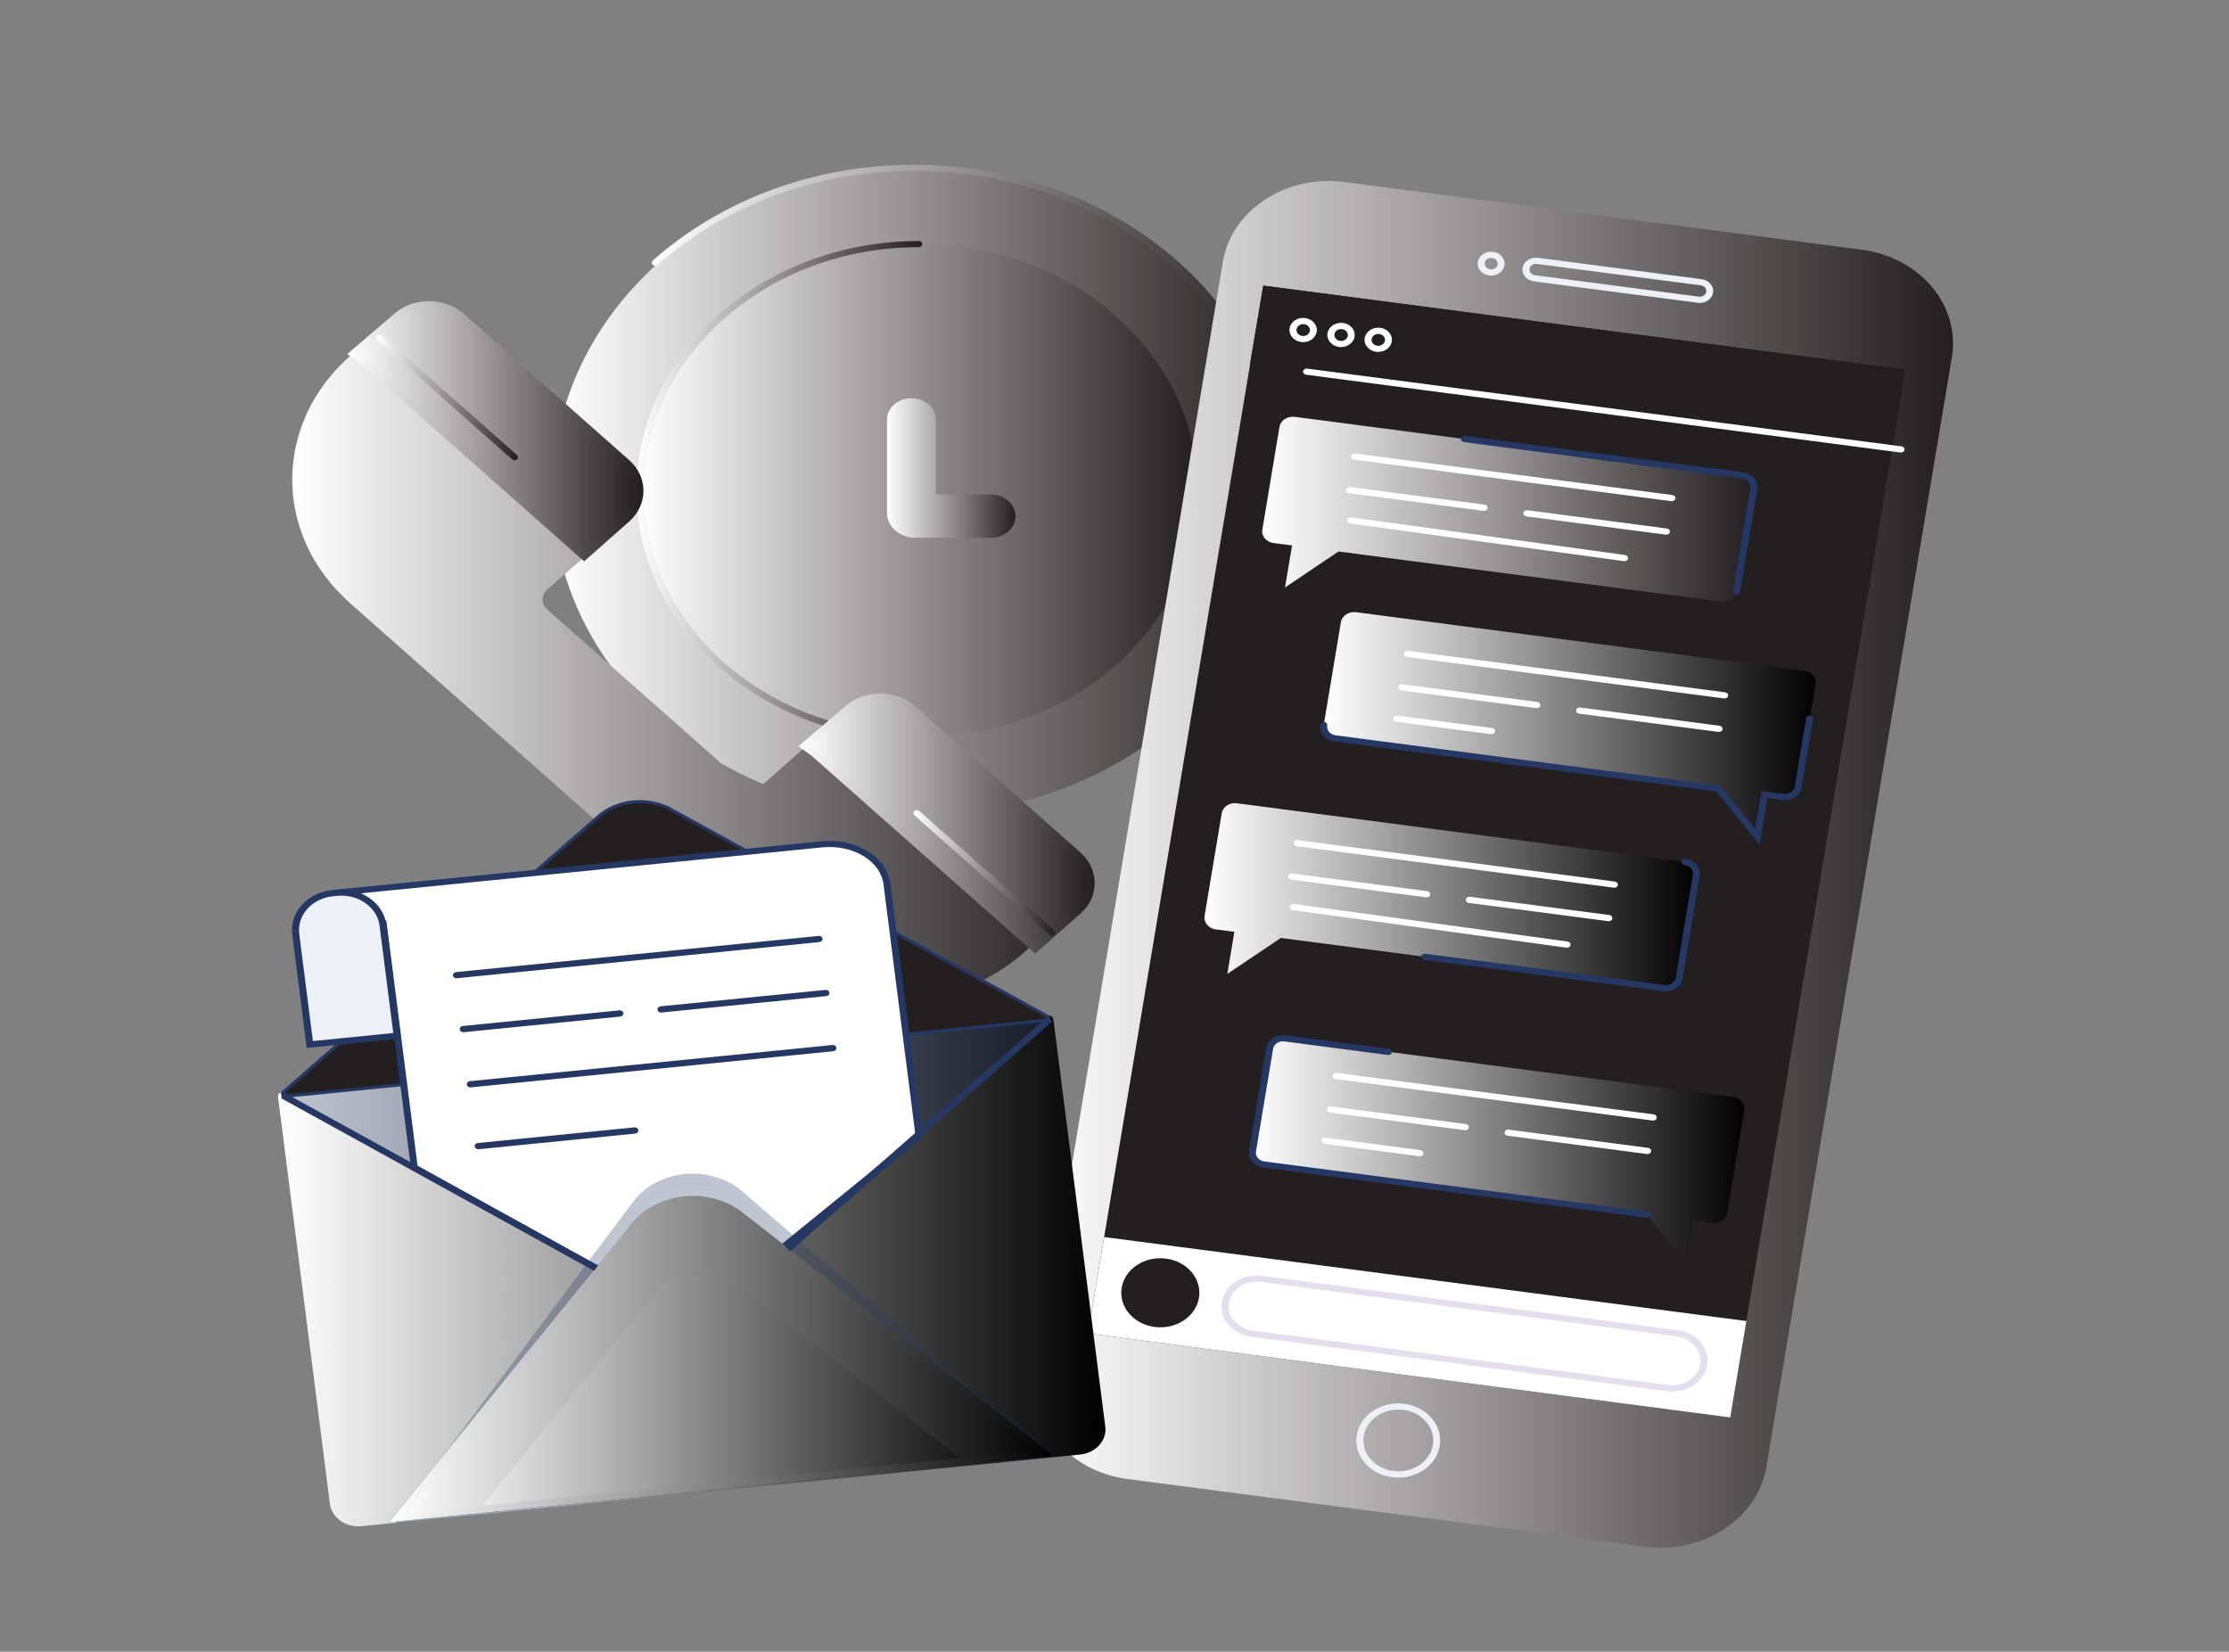 <svg width="560" height="415" viewBox="0 0 560 415" fill="none" xmlns="http://www.w3.org/2000/svg">
<rect x="0" y="0" width="560" height="415" fill="#808080" stroke="none"/>
<path d="M322.881 123.271C322.881 168.228 281.675 204.683 230.846 204.683C180.016 204.683 138.81 168.228 138.81 123.271C138.81 78.314 180.016 41.86 230.846 41.86C281.675 41.86 322.881 78.314 322.881 123.271Z" fill="url(#paint0_linear_39_812)"/>
<path d="M294.756 181.904C294.521 181.904 294.308 181.829 294.137 181.678C293.796 181.377 293.796 180.888 294.137 180.587C311.358 165.351 320.832 145.11 320.832 123.572C320.832 102.034 311.358 81.775 294.137 66.558C276.916 51.321 254.041 42.932 229.672 42.932C205.303 42.932 182.427 51.321 165.228 66.558C164.887 66.859 164.332 66.859 163.99 66.558C163.649 66.257 163.649 65.768 163.99 65.467C181.531 49.948 204.876 41.389 229.693 41.389C254.51 41.389 277.834 49.948 295.396 65.467C312.937 80.986 322.603 101.639 322.603 123.591C322.603 145.543 312.937 166.197 295.396 181.716C295.225 181.866 294.991 181.941 294.777 181.941L294.756 181.904Z" fill="url(#paint1_linear_39_812)"/>
<path d="M300.88 123.272C300.88 157.488 269.533 185.233 230.845 185.233C192.158 185.233 160.811 157.488 160.811 123.272C160.811 89.055 192.158 61.31 230.845 61.31C269.533 61.31 300.88 89.055 300.88 123.272Z" fill="url(#paint2_linear_39_812)"/>
<path d="M230.846 186.023C191.752 186.023 159.936 157.883 159.936 123.29C159.936 88.698 191.752 60.557 230.846 60.557C231.336 60.557 231.72 60.915 231.72 61.329C231.72 61.742 231.315 62.1 230.846 62.1C192.713 62.1 161.686 89.544 161.686 123.272C161.686 156.999 192.713 184.443 230.846 184.443C231.336 184.443 231.72 184.801 231.72 185.214C231.72 185.628 231.315 185.986 230.846 185.986V186.023Z" fill="url(#paint3_linear_39_812)"/>
<path d="M248.984 135.122H229.928C226.023 135.122 222.843 132.301 222.843 128.858V105.496C222.843 102.486 225.596 100.059 228.989 100.059C232.382 100.059 235.135 102.505 235.135 105.496V124.25H248.962C252.355 124.25 255.108 126.695 255.108 129.705C255.108 132.714 252.355 135.141 248.962 135.141L248.984 135.122Z" fill="url(#paint4_linear_39_812)"/>
<path d="M87.96 151.562L187.101 239.257C206.498 256.412 237.93 256.412 257.327 239.257L269.17 228.779C273.652 224.829 273.652 218.396 269.17 214.446L228.712 178.649C224.23 174.68 216.975 174.68 212.515 178.649L192.286 196.538C190.707 197.949 188.146 197.949 186.546 196.538L137.487 153.142C135.93 151.75 135.93 149.512 137.487 148.139L157.439 130.494C161.921 126.544 161.921 120.111 157.439 116.161L115.892 79.405C111.475 75.493 104.327 75.436 99.824 79.273L88.578 88.886C68.605 105.947 68.328 134.181 87.96 151.543V151.562Z" fill="url(#paint5_linear_39_812)"/>
<path d="M91.075 90.654L146.791 139.937L148.69 138.244L157.461 130.494C161.942 126.544 161.942 120.111 157.461 116.161L115.914 79.405C111.496 75.493 104.348 75.436 99.845 79.273L88.6 88.886L91.096 90.654H91.075Z" fill="url(#paint6_linear_39_812)"/>
<path d="M146.77 141.047L90.477 91.237L87.255 88.942L99.226 78.709C104.028 74.609 111.795 74.665 116.511 78.841L158.058 115.597C162.859 119.848 162.859 126.789 158.058 131.04L146.77 141.028V141.047ZM89.901 88.848L91.672 90.127L146.748 138.865L156.799 129.968C158.805 128.2 159.893 125.848 159.893 123.346C159.893 120.845 158.784 118.493 156.799 116.725L115.252 79.969C111.198 76.377 104.54 76.339 100.421 79.857L89.88 88.867L89.901 88.848Z" fill="url(#paint7_linear_39_812)"/>
<path d="M204.385 189.221L260.08 238.504L261.979 236.811L270.75 229.061C275.231 225.092 275.231 218.678 270.75 214.728L229.203 177.972C224.785 174.059 217.637 174.003 213.134 177.84L201.867 187.452L204.364 189.221H204.385Z" fill="url(#paint8_linear_39_812)"/>
<path d="M260.101 239.614L203.809 189.804L200.587 187.509L212.558 177.276C217.359 173.175 225.127 173.232 229.864 177.408L271.411 214.163C273.737 216.233 275.017 218.96 275.017 221.876C275.017 224.791 273.737 227.538 271.411 229.588L260.101 239.576V239.614ZM203.233 187.415L205.004 188.694L260.08 237.432L270.131 228.535C272.137 226.766 273.225 224.415 273.225 221.913C273.225 219.412 272.115 217.06 270.131 215.292L228.584 178.536C224.529 174.944 217.872 174.906 213.753 178.424L203.212 187.434L203.233 187.415Z" fill="url(#paint9_linear_39_812)"/>
<path d="M129.272 115.653C129.058 115.653 128.824 115.578 128.653 115.427L94.703 85.406C94.361 85.105 94.361 84.616 94.703 84.315C95.044 84.014 95.599 84.014 95.94 84.315L129.891 114.336C130.232 114.637 130.232 115.126 129.891 115.446C129.72 115.597 129.485 115.672 129.272 115.672V115.653Z" fill="url(#paint10_linear_39_812)"/>
<path d="M264.284 235.1C264.049 235.1 263.836 235.024 263.665 234.874L229.715 204.852C229.373 204.551 229.373 204.062 229.715 203.761C230.056 203.46 230.611 203.46 230.952 203.761L264.903 233.783C265.244 234.084 265.244 234.573 264.903 234.893C264.732 235.043 264.497 235.118 264.284 235.118V235.1Z" fill="url(#paint11_linear_39_812)"/>
<path d="M413.23 388.612L283.276 371.607C268.573 369.689 258.437 357.594 260.613 344.577L307.218 65.787C309.395 52.788 323.073 43.816 337.754 45.734L467.709 62.739C482.411 64.658 492.547 76.753 490.371 89.77L443.766 368.56C441.59 381.558 427.911 390.55 413.23 388.612Z" fill="url(#paint12_linear_39_812)"/>
<path d="M434.697 356.145L273.353 335.021L317.375 71.768L478.72 92.874L434.697 356.145Z" fill="#231F20"/>
<path d="M317.36 71.762L314.034 91.522L475.383 112.626L478.709 92.866L317.36 71.762Z" fill="#231F20"/>
<path d="M351.304 371.25C350.792 371.25 350.28 371.212 349.747 371.156C346.973 370.798 344.519 369.501 342.833 367.488C341.147 365.494 340.464 363.03 340.87 360.566C341.275 358.101 342.747 355.938 345.009 354.452C347.271 352.966 350.045 352.345 352.819 352.722C355.593 353.079 358.047 354.377 359.733 356.39C361.419 358.384 362.102 360.848 361.696 363.312C360.928 367.939 356.404 371.269 351.283 371.269L351.304 371.25ZM351.283 354.17C349.427 354.17 347.613 354.697 346.076 355.694C344.198 356.935 342.961 358.741 342.619 360.791C342.278 362.842 342.854 364.892 344.262 366.547C345.671 368.203 347.698 369.294 350.024 369.595C354.825 370.215 359.285 367.281 359.989 363.049C360.331 360.998 359.755 358.948 358.346 357.293C356.959 355.637 354.911 354.546 352.585 354.245C352.158 354.189 351.71 354.17 351.283 354.17Z" fill="#EDF1F7"/>
<path d="M374.628 69.248C374.457 69.248 374.286 69.248 374.137 69.21C373.241 69.097 372.451 68.683 371.918 68.044C371.384 67.404 371.15 66.614 371.278 65.824C371.406 65.034 371.875 64.338 372.601 63.849C373.326 63.379 374.222 63.172 375.119 63.285C376.015 63.398 376.804 63.811 377.338 64.47C377.871 65.109 378.106 65.899 377.978 66.689C377.722 68.175 376.271 69.248 374.628 69.248ZM374.628 64.808C374.286 64.808 373.945 64.902 373.668 65.09C373.326 65.316 373.091 65.655 373.027 66.031C372.963 66.407 373.07 66.783 373.326 67.103C373.582 67.404 373.966 67.611 374.393 67.667C374.82 67.724 375.247 67.63 375.609 67.404C375.951 67.178 376.186 66.84 376.25 66.464C376.314 66.087 376.207 65.692 375.951 65.391C375.695 65.072 375.311 64.883 374.884 64.827C374.799 64.827 374.713 64.827 374.649 64.827L374.628 64.808Z" fill="#EDF1F7"/>
<path d="M427.037 76.113C426.866 76.113 426.695 76.113 426.546 76.076L385.383 70.696C384.487 70.583 383.697 70.15 383.164 69.511C382.63 68.871 382.395 68.081 382.523 67.291C382.651 66.501 383.121 65.805 383.846 65.335C384.572 64.865 385.468 64.658 386.364 64.771L427.527 70.15C428.424 70.263 429.213 70.696 429.747 71.335C430.28 71.975 430.515 72.765 430.365 73.555C430.237 74.345 429.768 75.041 429.042 75.511C428.445 75.906 427.762 76.113 427.037 76.113ZM385.874 66.294C385.084 66.294 384.38 66.821 384.273 67.517C384.209 67.893 384.316 68.269 384.572 68.589C384.828 68.89 385.212 69.097 385.639 69.153L426.802 74.533C427.698 74.646 428.509 74.101 428.658 73.329C428.722 72.953 428.616 72.577 428.36 72.257C428.104 71.956 427.719 71.749 427.293 71.693L386.13 66.313C386.13 66.313 385.959 66.313 385.895 66.313L385.874 66.294Z" fill="#EDF1F7"/>
<path d="M435.38 275.599L322.817 260.87C320.982 260.625 319.274 261.754 318.997 263.372L314.665 289.199C314.388 290.816 315.668 292.321 317.503 292.566L413.742 305.15L423.665 317.245L425.436 306.674L430.088 307.275C431.923 307.52 433.63 306.391 433.908 304.774L438.218 278.947C438.496 277.329 437.215 275.824 435.38 275.58V275.599Z" fill="url(#paint13_linear_39_812)"/>
<path d="M413.742 305.94C413.742 305.94 413.657 305.94 413.614 305.94L317.375 293.356C316.266 293.205 315.263 292.698 314.601 291.889C313.918 291.08 313.641 290.102 313.812 289.105L318.122 263.278C318.464 261.228 320.619 259.798 322.924 260.118L348.936 263.522C349.427 263.579 349.747 263.974 349.683 264.407C349.619 264.839 349.171 265.121 348.68 265.065L322.667 261.66C321.323 261.491 320.064 262.319 319.851 263.504L315.54 289.33C315.455 289.914 315.604 290.497 316.01 290.948C316.394 291.418 316.97 291.719 317.631 291.813L413.849 304.416C414.34 304.473 414.66 304.868 414.596 305.301C414.532 305.677 414.148 305.959 413.721 305.959L413.742 305.94Z" fill="#253863"/>
<path d="M453.262 168.548L340.699 153.82C338.864 153.575 337.157 154.704 336.879 156.321L332.569 182.148C332.291 183.766 333.572 185.271 335.407 185.515L431.646 198.1L441.568 210.195L443.34 199.623L447.991 200.225C449.827 200.47 451.534 199.341 451.811 197.723L456.122 171.897C456.399 170.279 455.14 168.774 453.284 168.529L453.262 168.548Z" fill="url(#paint14_linear_39_812)"/>
<path d="M442.102 212.207L431.134 198.833L335.257 186.287C332.953 185.986 331.352 184.067 331.694 182.035C331.758 181.603 332.206 181.321 332.697 181.377C333.166 181.433 333.508 181.829 333.444 182.261C333.337 182.844 333.508 183.409 333.892 183.879C334.297 184.349 334.873 184.65 335.514 184.744L432.115 197.385L440.971 208.201L442.55 198.758L448.056 199.473C448.696 199.567 449.357 199.416 449.891 199.059C450.424 198.702 450.766 198.194 450.872 197.629L453.753 180.437C453.817 180.004 454.265 179.722 454.756 179.778C455.225 179.835 455.567 180.23 455.503 180.662L452.622 197.855C452.451 198.852 451.875 199.717 450.958 200.319C450.04 200.921 448.93 201.166 447.821 201.015L444.044 200.526L442.081 212.207H442.102Z" fill="#253863"/>
<path d="M392.723 212.546L423.345 216.552C425.18 216.797 426.439 218.302 426.162 219.92L421.851 245.746C421.574 247.364 419.867 248.493 418.032 248.248L321.793 235.664L308.349 244.693L310.12 234.121L305.468 233.52C303.633 233.275 302.374 231.77 302.63 230.152L306.941 204.326C307.218 202.708 308.925 201.579 310.76 201.824L392.681 212.546" fill="url(#paint15_linear_39_812)"/>
<path d="M418.544 249.076C418.33 249.076 418.117 249.076 417.925 249.038L357.855 241.175C357.365 241.119 357.045 240.724 357.109 240.291C357.173 239.859 357.621 239.577 358.112 239.633L418.181 247.496C418.842 247.571 419.483 247.439 420.016 247.082C420.55 246.743 420.891 246.217 420.998 245.652L425.308 219.826C425.5 218.641 424.583 217.512 423.217 217.343C422.747 217.286 422.406 216.891 422.47 216.459C422.534 216.026 422.982 215.744 423.473 215.8C425.778 216.101 427.378 218.001 427.037 220.051L422.726 245.878C422.555 246.875 421.979 247.74 421.062 248.342C420.315 248.831 419.461 249.076 418.544 249.076Z" fill="#253863"/>
<path d="M434.697 356.145L273.353 335.021L277.407 310.812L438.752 331.917L434.697 356.145Z" fill="white"/>
<path d="M301.222 326.086C300.432 330.826 295.439 334.099 290.083 333.403C284.727 332.707 281.014 328.287 281.803 323.547C282.593 318.806 287.586 315.533 292.942 316.229C298.298 316.925 302.011 321.346 301.222 326.086Z" fill="#231F20"/>
<path opacity="0.33" d="M420.208 349.618C419.781 349.618 419.355 349.599 418.928 349.543L314.367 335.867C312.062 335.566 310.013 334.475 308.626 332.82C307.239 331.165 306.663 329.114 307.005 327.064C307.709 322.851 312.169 319.897 316.949 320.537L421.51 334.212C426.29 334.833 429.597 338.783 428.893 342.997C428.253 346.834 424.497 349.599 420.251 349.599L420.208 349.618ZM419.184 348C423.003 348.489 426.567 346.157 427.122 342.79C427.399 341.153 426.93 339.517 425.82 338.2C424.711 336.883 423.067 336.018 421.232 335.773L316.671 322.079C312.851 321.59 309.288 323.923 308.733 327.29C308.456 328.926 308.925 330.563 310.035 331.88C311.144 333.215 312.787 334.062 314.623 334.306L419.184 348Z" fill="#AF9CCB"/>
<path d="M327.405 85.97C327.234 85.97 327.063 85.97 326.892 85.933C325.015 85.688 323.713 84.127 323.99 82.471C324.118 81.662 324.609 80.948 325.335 80.477C326.082 79.988 326.978 79.781 327.895 79.913C329.773 80.158 331.075 81.719 330.798 83.374C330.541 84.879 329.069 85.97 327.383 85.97H327.405ZM327.405 81.437C327.042 81.437 326.7 81.531 326.402 81.738C326.039 81.982 325.804 82.321 325.74 82.716C325.676 83.111 325.783 83.506 326.06 83.826C326.316 84.145 326.722 84.352 327.17 84.409C328.087 84.522 328.941 83.976 329.09 83.148C329.154 82.754 329.048 82.359 328.77 82.039C328.493 81.719 328.109 81.512 327.661 81.456C327.575 81.456 327.49 81.456 327.405 81.456V81.437Z" fill="white"/>
<path d="M336.922 87.212C336.751 87.212 336.58 87.212 336.41 87.174C334.532 86.929 333.23 85.368 333.508 83.713C333.785 82.058 335.535 80.91 337.413 81.136C338.33 81.249 339.12 81.681 339.675 82.34C340.229 82.998 340.443 83.788 340.315 84.597C340.187 85.406 339.696 86.102 338.97 86.591C338.373 86.986 337.669 87.193 336.922 87.193V87.212ZM336.922 82.678C336.111 82.678 335.385 83.205 335.257 83.957C335.193 84.352 335.3 84.747 335.577 85.067C335.834 85.387 336.239 85.594 336.687 85.65C337.135 85.707 337.583 85.613 337.946 85.368C338.309 85.124 338.544 84.785 338.608 84.39C338.672 83.995 338.565 83.6 338.288 83.28C338.031 82.96 337.626 82.753 337.178 82.697C337.093 82.697 337.007 82.697 336.922 82.697V82.678Z" fill="white"/>
<path d="M346.268 88.434C346.098 88.434 345.927 88.434 345.756 88.397C343.878 88.152 342.577 86.591 342.854 84.936C343.132 83.28 344.881 82.133 346.759 82.359C348.637 82.603 349.939 84.165 349.661 85.82C349.405 87.325 347.933 88.416 346.247 88.416L346.268 88.434ZM346.268 83.901C345.906 83.901 345.564 83.995 345.265 84.202C344.903 84.447 344.668 84.785 344.604 85.18C344.54 85.575 344.647 85.97 344.924 86.29C345.18 86.61 345.586 86.817 346.034 86.873C346.951 86.986 347.805 86.422 347.954 85.613C348.082 84.804 347.442 84.033 346.524 83.92C346.439 83.92 346.354 83.92 346.268 83.92V83.901Z" fill="white"/>
<path d="M477.61 113.697C477.61 113.697 477.525 113.697 477.482 113.697L328.13 94.153C327.639 94.096 327.319 93.701 327.383 93.269C327.447 92.836 327.896 92.554 328.386 92.61L477.738 112.154C478.208 112.211 478.549 112.606 478.485 113.038C478.421 113.415 478.037 113.697 477.61 113.697Z" fill="white"/>
<path d="M415.343 281.543C415.343 281.543 415.257 281.543 415.215 281.543L335.535 271.122C335.065 271.065 334.724 270.67 334.788 270.238C334.852 269.805 335.3 269.504 335.791 269.579L415.471 280C415.962 280.057 416.282 280.452 416.218 280.885C416.154 281.28 415.77 281.543 415.343 281.543Z" fill="white"/>
<path d="M368.162 283.969C368.162 283.969 368.077 283.969 368.034 283.969L334.105 279.53C333.614 279.474 333.294 279.079 333.358 278.646C333.422 278.213 333.87 277.931 334.361 277.988L368.269 282.427C368.738 282.483 369.08 282.878 369.016 283.311C368.952 283.706 368.568 283.969 368.141 283.969H368.162Z" fill="white"/>
<path d="M356.724 290.515C356.724 290.515 356.639 290.515 356.596 290.515L332.782 287.393C332.291 287.336 331.971 286.941 332.035 286.509C332.099 286.076 332.569 285.794 333.038 285.85L356.852 288.973C357.322 289.029 357.663 289.424 357.599 289.857C357.535 290.252 357.151 290.515 356.724 290.515Z" fill="white"/>
<path d="M413.934 289.951C413.934 289.951 413.849 289.951 413.806 289.951L378.746 285.361C378.256 285.305 377.935 284.91 377.999 284.477C378.063 284.045 378.512 283.763 379.002 283.819L414.062 288.409C414.553 288.465 414.873 288.86 414.809 289.293C414.745 289.688 414.361 289.951 413.934 289.951Z" fill="white"/>
<path d="M405.612 223.042C405.612 223.042 405.527 223.042 405.484 223.042L325.783 212.621C325.313 212.565 324.972 212.17 325.036 211.737C325.1 211.304 325.548 211.003 326.039 211.079L405.719 221.5C406.188 221.556 406.53 221.951 406.466 222.384C406.402 222.779 406.018 223.042 405.591 223.042H405.612Z" fill="white"/>
<path d="M358.432 225.45C358.432 225.45 358.346 225.45 358.304 225.45L324.375 221.011C323.905 220.954 323.564 220.559 323.628 220.126C323.692 219.694 324.14 219.412 324.631 219.468L358.56 223.907C359.05 223.964 359.371 224.359 359.307 224.791C359.243 225.186 358.858 225.45 358.432 225.45Z" fill="white"/>
<path d="M393.684 238.109C393.684 238.109 393.598 238.109 393.556 238.109L324.78 228.667C324.311 228.61 323.969 228.196 324.055 227.782C324.119 227.35 324.588 227.068 325.057 227.124L393.833 236.567C394.324 236.642 394.644 237.037 394.559 237.451C394.495 237.827 394.111 238.109 393.684 238.109Z" fill="white"/>
<path d="M404.204 231.451C404.204 231.451 404.119 231.451 404.076 231.451L369.016 226.861C368.546 226.804 368.205 226.409 368.269 225.977C368.333 225.563 368.781 225.262 369.272 225.318L404.332 229.908C404.801 229.965 405.143 230.36 405.079 230.792C405.015 231.168 404.631 231.451 404.204 231.451Z" fill="white"/>
<path d="M325.249 104.724L437.813 119.453C439.648 119.697 440.907 121.202 440.651 122.82L436.34 148.647C436.063 150.264 434.356 151.393 432.521 151.149L336.282 138.564L322.838 147.612L324.609 137.041L319.957 136.439C318.122 136.194 316.863 134.689 317.141 133.072L321.451 107.245C321.728 105.627 323.436 104.498 325.271 104.743L325.249 104.724Z" fill="url(#paint16_linear_39_812)"/>
<path d="M436.319 149.418C436.319 149.418 436.234 149.418 436.191 149.418C435.721 149.361 435.38 148.966 435.444 148.534L439.755 122.707C439.861 122.124 439.691 121.56 439.285 121.089C438.901 120.619 438.304 120.318 437.663 120.224L367.778 111.082C367.309 111.026 366.967 110.631 367.031 110.198C367.095 109.765 367.565 109.483 368.034 109.54L437.919 118.682C439.029 118.832 440.032 119.359 440.693 120.149C441.376 120.958 441.654 121.936 441.483 122.933L437.151 148.76C437.087 149.136 436.703 149.418 436.276 149.418H436.319Z" fill="#253863"/>
<path d="M420.059 125.924C420.059 125.924 419.973 125.924 419.931 125.924L340.229 115.503C339.739 115.446 339.418 115.051 339.482 114.618C339.547 114.186 339.995 113.904 340.485 113.96L420.165 124.381C420.635 124.437 420.976 124.833 420.912 125.265C420.848 125.66 420.464 125.924 420.037 125.924H420.059Z" fill="white"/>
<path d="M372.878 128.35C372.878 128.35 372.793 128.35 372.75 128.35L338.842 123.911C338.373 123.854 338.031 123.459 338.095 123.027C338.16 122.594 338.608 122.312 339.098 122.368L373.006 126.808C373.476 126.864 373.817 127.259 373.753 127.692C373.689 128.087 373.305 128.35 372.878 128.35Z" fill="white"/>
<path d="M408.13 140.991C408.13 140.991 408.045 140.991 408.002 140.991L339.226 131.548C338.757 131.473 338.416 131.078 338.501 130.664C338.586 130.231 339.034 129.949 339.504 130.005L408.28 139.448C408.749 139.524 409.09 139.919 409.005 140.332C408.941 140.709 408.557 140.991 408.13 140.991Z" fill="white"/>
<path d="M418.65 134.332C418.65 134.332 418.565 134.332 418.522 134.332L383.462 129.742C382.971 129.686 382.651 129.291 382.715 128.858C382.779 128.425 383.228 128.143 383.718 128.2L418.778 132.789C419.248 132.846 419.589 133.241 419.525 133.673C419.461 134.05 419.077 134.332 418.65 134.332Z" fill="white"/>
<path d="M433.31 175.489C433.31 175.489 433.225 175.489 433.182 175.489L353.481 165.068C353.011 165.012 352.67 164.617 352.734 164.184C352.798 163.751 353.246 163.469 353.737 163.526L433.417 173.947C433.908 174.003 434.228 174.398 434.164 174.831C434.1 175.207 433.716 175.489 433.289 175.489H433.31Z" fill="white"/>
<path d="M386.13 177.916C386.13 177.916 386.044 177.916 386.002 177.916L352.073 173.477C351.582 173.42 351.262 173.025 351.326 172.593C351.39 172.16 351.859 171.878 352.329 171.934L386.236 176.373C386.706 176.43 387.047 176.825 386.983 177.258C386.919 177.653 386.535 177.916 386.108 177.916H386.13Z" fill="white"/>
<path d="M374.692 184.462C374.692 184.462 374.607 184.462 374.564 184.462L350.771 181.339C350.28 181.283 349.96 180.888 350.024 180.455C350.088 180.023 350.536 179.741 351.027 179.797L374.841 182.92C375.332 182.976 375.652 183.371 375.588 183.804C375.524 184.199 375.14 184.462 374.713 184.462H374.692Z" fill="white"/>
<path d="M431.902 183.898C431.902 183.898 431.817 183.898 431.774 183.898L396.714 179.308C396.244 179.251 395.903 178.856 395.967 178.424C396.031 177.991 396.479 177.709 396.97 177.765L432.03 182.355C432.499 182.412 432.841 182.807 432.777 183.239C432.713 183.616 432.329 183.898 431.902 183.898Z" fill="white"/>
<path d="M271.262 364.704L90.734 382.705C87.255 383.044 84.14 380.843 83.756 377.777L70.718 275.467C70.718 275.298 70.824 275.166 71.016 275.147L263.409 255.979C263.58 255.979 263.75 256.073 263.772 256.243L276.81 358.609C277.194 361.657 274.719 364.403 271.283 364.742L271.262 364.704Z" fill="url(#paint17_linear_39_812)"/>
<path d="M90.029 383.496C86.423 383.496 83.286 381.088 82.881 377.834L69.843 275.523C69.779 274.94 70.248 274.395 70.91 274.338L263.302 255.152C263.985 255.076 264.561 255.509 264.647 256.092L277.685 358.459C277.898 360.133 277.365 361.788 276.17 363.105C274.975 364.422 273.268 365.268 271.368 365.456L90.84 383.458C90.563 383.496 90.307 383.496 90.029 383.496ZM71.656 275.824L84.631 377.664C84.972 380.298 87.661 382.216 90.648 381.915L271.176 363.914C272.606 363.763 273.886 363.143 274.804 362.146C275.7 361.149 276.106 359.907 275.956 358.628L262.982 256.75L71.678 275.824H71.656Z" fill="url(#paint18_linear_39_812)"/>
<path opacity="0.29" d="M262.811 364.704L99.568 382.705C96.09 383.044 150.141 321.722 149.757 318.637L70.718 275.448C70.718 275.279 70.824 275.147 71.016 275.128L263.409 255.96C263.58 255.96 263.75 256.055 263.772 256.224L197.962 313.84C198.346 316.888 266.268 364.365 262.811 364.704Z" fill="#253863"/>
<path d="M71.016 275.11L150.568 205.511C155.305 201.354 162.667 200.601 168.344 203.705L262.897 255.66C263.067 255.754 263.003 255.961 262.811 255.979L70.675 275.129" fill="#F7A9B4"/>
<path d="M70.782 275.919L70.632 274.771L70.397 274.564L70.59 274.395L70.611 274.376L149.949 204.965C155.007 200.526 162.753 199.755 168.813 203.066L263.366 255.02C263.75 255.227 263.942 255.641 263.857 256.036C263.75 256.431 263.388 256.732 262.939 256.769L70.803 275.919H70.782ZM160.747 202.558C157.269 202.558 153.812 203.743 151.208 206.056L73.449 274.094L260.806 255.415L167.917 204.363C165.698 203.16 163.222 202.558 160.768 202.558H160.747Z" fill="#253863"/>
<path d="M71.016 275.109L150.568 205.511C155.305 201.354 162.667 200.601 168.344 203.705L262.897 255.659C263.067 255.754 263.003 255.96 262.811 255.979L70.675 275.128" fill="#231F20"/>
<path d="M159.36 307.896L99.546 381.502L262.79 365.231L185.97 305.244C177.946 298.98 165.591 300.222 159.36 307.896Z" fill="#F7A9B4"/>
<path d="M97.69 382.48L158.656 307.445C161.771 303.608 166.615 301.106 171.907 300.579C177.221 300.052 182.555 301.538 186.567 304.661L264.881 365.814L97.69 382.48ZM174.02 302.027C173.38 302.027 172.739 302.065 172.099 302.122C167.277 302.611 162.902 304.868 160.064 308.348L101.424 380.542L260.72 364.666L185.393 305.827C182.235 303.363 178.181 302.027 174.02 302.027Z" fill="#253863"/>
<path d="M80.726 224.697L206.476 212.17C214.713 211.342 222.054 215.819 222.865 222.139L230.952 285.606L195.978 314.047L149.779 318.656L104.134 293.393L96.303 231.921L80.747 224.716L80.726 224.697Z" fill="white"/>
<path d="M149.544 319.427L103.281 293.826L95.45 232.391L83.478 223.625L206.348 211.38C210.552 210.966 214.649 211.831 217.914 213.825C221.222 215.838 223.27 218.753 223.697 222.045L231.827 285.888L196.319 314.762L149.523 319.427H149.544ZM104.924 292.904L149.949 317.809L195.572 313.257L229.992 285.267L221.969 222.196C221.606 219.355 219.813 216.835 216.933 215.085C214.009 213.298 210.339 212.546 206.54 212.903L83.649 225.149L97.071 231.356L104.903 292.885L104.924 292.904Z" fill="#253863"/>
<path opacity="0.29" d="M159.36 301.538L99.546 381.502L262.79 365.231L185.97 298.886C177.946 292.622 165.591 293.864 159.36 301.538Z" fill="#253863"/>
<path d="M159.36 307.896L99.546 381.502L262.79 365.231L185.97 305.244C177.946 298.98 165.591 300.222 159.36 307.896Z" fill="url(#paint19_linear_39_812)"/>
<path d="M97.69 382.48L158.656 307.445C161.771 303.608 166.615 301.106 171.907 300.579C177.221 300.052 182.555 301.538 186.567 304.661L264.881 365.814L97.69 382.48ZM174.02 302.027C173.38 302.027 172.739 302.065 172.099 302.122C167.277 302.611 162.902 304.868 160.064 308.348L101.424 380.542L260.72 364.666L185.393 305.827C182.235 303.363 178.181 302.027 174.02 302.027Z" fill="url(#paint20_linear_39_812)"/>
<path opacity="0.35" d="M165.164 324.186L121.248 378.248L241.131 366.303L184.711 322.249C178.821 317.659 169.752 318.562 165.164 324.205V324.186Z" fill="url(#paint21_linear_39_812)"/>
<path d="M149.288 319.296L70.611 275.919L71.55 274.602L150.227 317.96L149.288 319.296Z" fill="#253863"/>
<path d="M198.56 314.367L197.322 313.276L263.132 255.509L264.369 256.6L198.56 314.367Z" fill="#253863"/>
<path d="M99.76 260.23L77.823 262.412L74.303 234.705C73.662 229.588 77.802 224.98 83.606 224.396L84.609 224.302C90.392 223.719 95.62 227.406 96.26 232.523L99.781 260.23H99.76Z" fill="#EDF1F7"/>
<path d="M77.055 263.278L73.428 234.799C73.086 232.109 73.94 229.475 75.839 227.368C77.738 225.262 80.448 223.926 83.478 223.625L84.481 223.531C87.511 223.23 90.499 223.983 92.868 225.676C95.257 227.35 96.751 229.757 97.093 232.447L100.72 260.926L77.034 263.297L77.055 263.278ZM85.804 225.036C85.442 225.036 85.079 225.036 84.695 225.092L83.692 225.186C81.131 225.45 78.826 226.56 77.226 228.347C75.626 230.134 74.9 232.372 75.177 234.629L78.613 261.566L98.8 259.553L95.364 232.617C95.087 230.341 93.806 228.309 91.779 226.898C90.051 225.676 87.96 225.036 85.783 225.036H85.804Z" fill="#253863"/>
<path d="M114.676 245.803C114.228 245.803 113.844 245.502 113.801 245.107C113.737 244.674 114.1 244.298 114.569 244.242L205.666 235.156C206.156 235.1 206.583 235.419 206.647 235.833C206.711 236.266 206.348 236.642 205.879 236.699L114.783 245.784C114.783 245.784 114.719 245.784 114.676 245.784V245.803Z" fill="#253863"/>
<path d="M118.154 273.21C117.706 273.21 117.343 272.909 117.279 272.514C117.215 272.081 117.578 271.705 118.048 271.649L209.144 262.563C209.613 262.507 210.061 262.826 210.125 263.259C210.189 263.692 209.827 264.068 209.357 264.124L118.261 273.21C118.261 273.21 118.197 273.21 118.154 273.21Z" fill="#253863"/>
<path d="M116.383 259.346C115.935 259.346 115.551 259.045 115.508 258.65C115.444 258.218 115.807 257.842 116.276 257.785L155.647 253.854C156.116 253.816 156.564 254.117 156.629 254.55C156.671 254.982 156.33 255.359 155.86 255.415L116.49 259.346C116.49 259.346 116.426 259.346 116.383 259.346Z" fill="#253863"/>
<path d="M166.06 254.399C165.612 254.399 165.228 254.098 165.185 253.703C165.121 253.271 165.484 252.894 165.954 252.838L207.394 248.719C207.885 248.681 208.312 248.982 208.376 249.415C208.44 249.847 208.077 250.223 207.607 250.28L166.188 254.399C166.188 254.399 166.124 254.399 166.082 254.399H166.06Z" fill="#253863"/>
<path d="M120.139 288.747C119.691 288.747 119.306 288.446 119.264 288.051C119.2 287.619 119.563 287.242 120.032 287.186L159.403 283.255C159.872 283.217 160.32 283.518 160.384 283.951C160.427 284.383 160.085 284.759 159.616 284.816L120.245 288.747C120.245 288.747 120.181 288.747 120.139 288.747Z" fill="#253863"/>
<defs>
<linearGradient id="paint0_linear_39_812" x1="138.81" y1="123.271" x2="322.881" y2="123.271" gradientUnits="userSpaceOnUse">
<stop stop-color="white"/>
<stop offset="1" stop-color="#231F20"/>
</linearGradient>
<linearGradient id="paint1_linear_39_812" x1="163.713" y1="111.647" x2="322.582" y2="111.647" gradientUnits="userSpaceOnUse">
<stop stop-color="white"/>
<stop offset="1" stop-color="#231F20"/>
</linearGradient>
<linearGradient id="paint2_linear_39_812" x1="160.811" y1="123.272" x2="300.88" y2="123.272" gradientUnits="userSpaceOnUse">
<stop stop-color="white"/>
<stop offset="1" stop-color="#231F20"/>
</linearGradient>
<linearGradient id="paint3_linear_39_812" x1="159.936" y1="123.272" x2="231.72" y2="123.272" gradientUnits="userSpaceOnUse">
<stop stop-color="white"/>
<stop offset="1" stop-color="#231F20"/>
</linearGradient>
<linearGradient id="paint4_linear_39_812" x1="222.843" y1="117.572" x2="255.151" y2="117.572" gradientUnits="userSpaceOnUse">
<stop stop-color="white"/>
<stop offset="1" stop-color="#231F20"/>
</linearGradient>
<linearGradient id="paint5_linear_39_812" x1="73.428" y1="164.278" x2="272.542" y2="164.278" gradientUnits="userSpaceOnUse">
<stop stop-color="white"/>
<stop offset="1" stop-color="#231F20"/>
</linearGradient>
<linearGradient id="paint6_linear_39_812" x1="88.578" y1="108.185" x2="160.811" y2="108.185" gradientUnits="userSpaceOnUse">
<stop stop-color="white"/>
<stop offset="1" stop-color="#231F20"/>
</linearGradient>
<linearGradient id="paint7_linear_39_812" x1="87.255" y1="108.355" x2="161.686" y2="108.355" gradientUnits="userSpaceOnUse">
<stop stop-color="white"/>
<stop offset="1" stop-color="#231F20"/>
</linearGradient>
<linearGradient id="paint8_linear_39_812" x1="201.91" y1="206.752" x2="274.121" y2="206.752" gradientUnits="userSpaceOnUse">
<stop stop-color="white"/>
<stop offset="1" stop-color="#231F20"/>
</linearGradient>
<linearGradient id="paint9_linear_39_812" x1="200.587" y1="206.921" x2="275.017" y2="206.921" gradientUnits="userSpaceOnUse">
<stop stop-color="white"/>
<stop offset="1" stop-color="#231F20"/>
</linearGradient>
<linearGradient id="paint10_linear_39_812" x1="94.447" y1="99.871" x2="130.168" y2="99.871" gradientUnits="userSpaceOnUse">
<stop stop-color="white"/>
<stop offset="1" stop-color="#231F20"/>
</linearGradient>
<linearGradient id="paint11_linear_39_812" x1="229.48" y1="219.318" x2="265.18" y2="219.318" gradientUnits="userSpaceOnUse">
<stop stop-color="white"/>
<stop offset="1" stop-color="#231F20"/>
</linearGradient>
<linearGradient id="paint12_linear_39_812" x1="260.315" y1="217.173" x2="490.691" y2="217.173" gradientUnits="userSpaceOnUse">
<stop stop-color="white"/>
<stop offset="1" stop-color="#231F20"/>
</linearGradient>
<linearGradient id="paint13_linear_39_812" x1="314.644" y1="289.048" x2="438.24" y2="289.048" gradientUnits="userSpaceOnUse">
<stop stop-color="white"/>
<stop offset="1" stop-color="#010101"/>
</linearGradient>
<linearGradient id="paint14_linear_39_812" x1="332.547" y1="181.998" x2="456.122" y2="181.998" gradientUnits="userSpaceOnUse">
<stop stop-color="white"/>
<stop offset="1" stop-color="#010101"/>
</linearGradient>
<linearGradient id="paint15_linear_39_812" x1="302.63" y1="225.055" x2="426.226" y2="225.055" gradientUnits="userSpaceOnUse">
<stop stop-color="white"/>
<stop offset="1" stop-color="#010101"/>
</linearGradient>
<linearGradient id="paint16_linear_39_812" x1="317.098" y1="127.936" x2="440.672" y2="127.936" gradientUnits="userSpaceOnUse">
<stop stop-color="white"/>
<stop offset="1" stop-color="#231F20"/>
</linearGradient>
<linearGradient id="paint17_linear_39_812" x1="70.718" y1="319.333" x2="276.831" y2="319.333" gradientUnits="userSpaceOnUse">
<stop stop-color="white"/>
<stop offset="1" stop-color="#010101"/>
</linearGradient>
<linearGradient id="paint18_linear_39_812" x1="69.843" y1="319.333" x2="277.727" y2="319.333" gradientUnits="userSpaceOnUse">
<stop stop-color="white"/>
<stop offset="1" stop-color="#010101"/>
</linearGradient>
<linearGradient id="paint19_linear_39_812" x1="99.568" y1="341.379" x2="262.811" y2="341.379" gradientUnits="userSpaceOnUse">
<stop stop-color="white"/>
<stop offset="1" stop-color="#010101"/>
</linearGradient>
<linearGradient id="paint20_linear_39_812" x1="97.69" y1="341.473" x2="264.881" y2="341.473" gradientUnits="userSpaceOnUse">
<stop stop-color="white"/>
<stop offset="1" stop-color="#010101"/>
</linearGradient>
<linearGradient id="paint21_linear_39_812" x1="121.248" y1="348.772" x2="241.131" y2="348.772" gradientUnits="userSpaceOnUse">
<stop stop-color="white"/>
<stop offset="1" stop-color="#010101"/>
</linearGradient>
</defs>
</svg>
